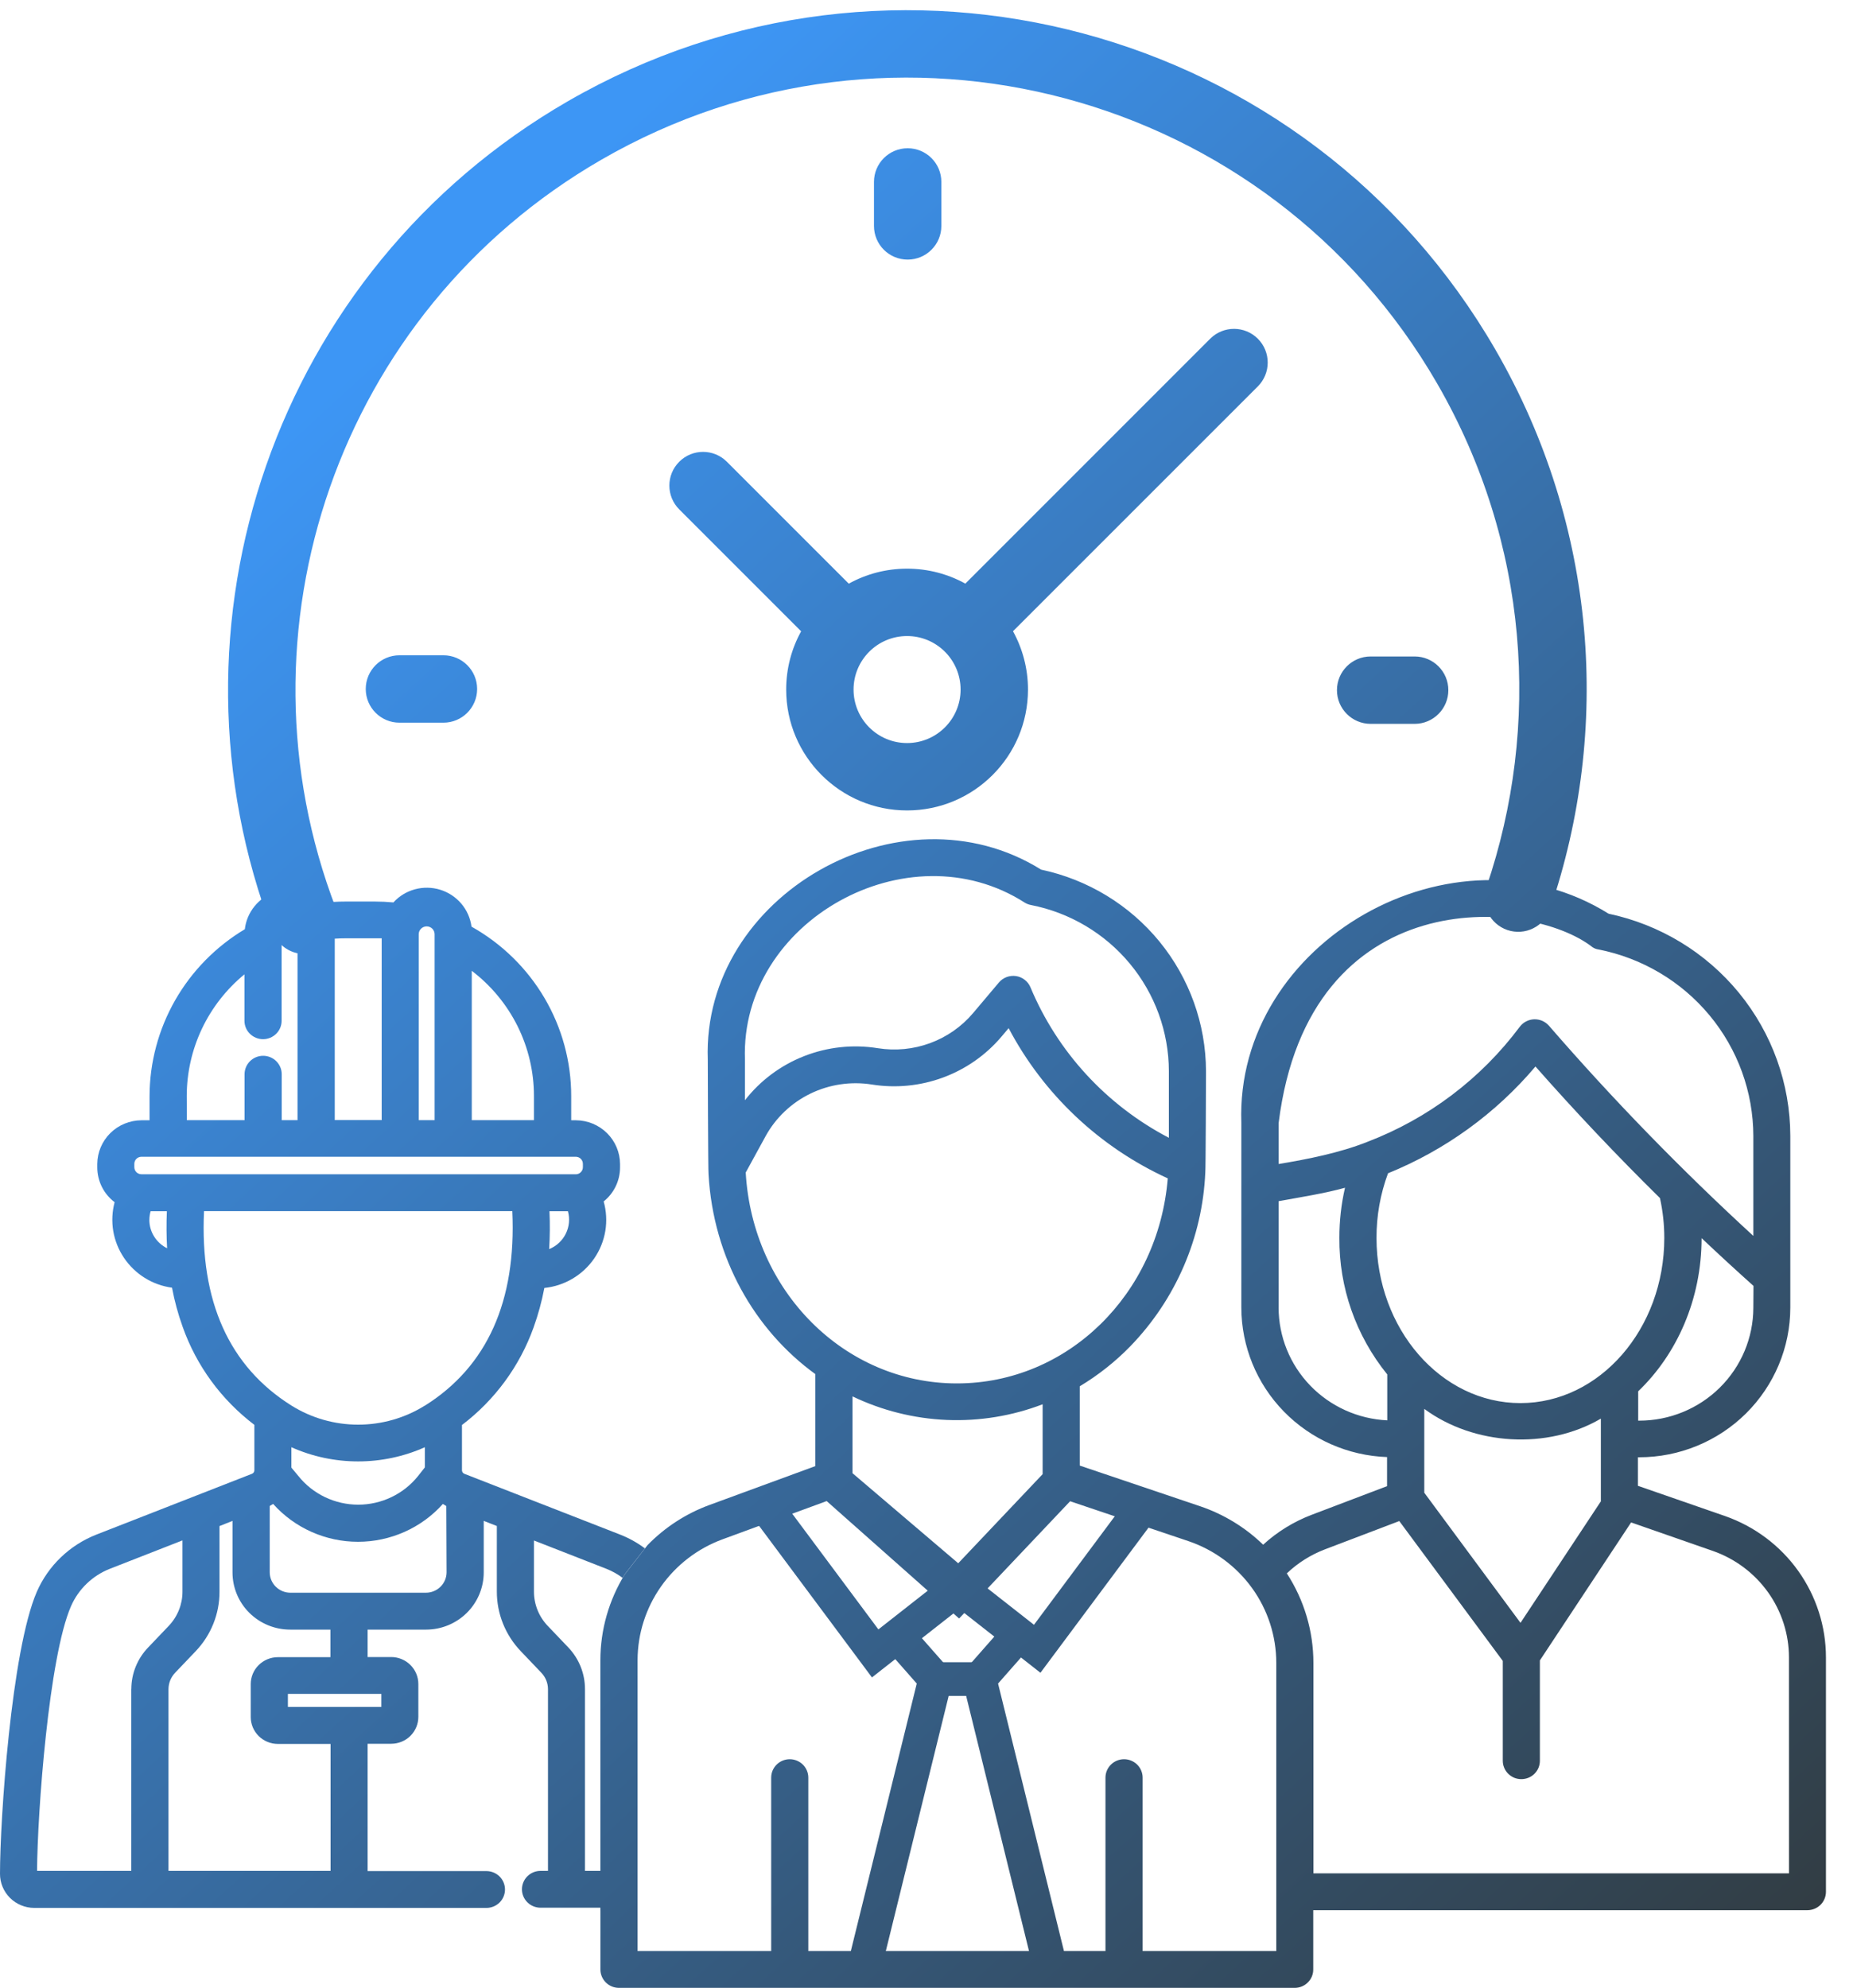 <svg width="55" height="59" viewBox="0 0 55 59" fill="none" xmlns="http://www.w3.org/2000/svg">
<path d="M17.821 56.695V58.454C17.821 58.526 17.835 58.597 17.863 58.663C17.891 58.729 17.931 58.79 17.982 58.84C18.034 58.891 18.094 58.931 18.161 58.959C18.228 58.986 18.3 59 18.372 59H38.428C38.501 59 38.572 58.986 38.639 58.959C38.706 58.931 38.767 58.891 38.818 58.84C38.869 58.79 38.91 58.729 38.938 58.663C38.965 58.597 38.98 58.526 38.979 58.454V56.695H53.646C53.792 56.695 53.932 56.637 54.036 56.535C54.139 56.432 54.197 56.293 54.197 56.148V49.193C54.197 48.272 53.909 47.375 53.373 46.623C52.837 45.872 52.079 45.304 51.203 44.997L48.615 44.099V43.252H48.654C49.843 43.252 50.983 42.783 51.824 41.951C52.664 41.118 53.138 39.989 53.139 38.811V33.712C53.136 32.167 52.599 30.671 51.618 29.471C50.637 28.271 49.27 27.441 47.746 27.119C43.161 24.253 36.655 27.947 36.845 33.323V38.809C36.847 39.959 37.298 41.064 38.105 41.892C38.911 42.719 40.01 43.205 41.17 43.246V44.109L38.926 44.962C38.396 45.165 37.909 45.465 37.492 45.847C36.963 45.334 36.324 44.943 35.623 44.706L32.049 43.499V41.145C32.598 40.815 33.102 40.417 33.548 39.959C34.9 38.565 35.691 36.729 35.775 34.797C35.788 34.75 35.796 31.794 35.796 31.794C35.792 30.393 35.305 29.035 34.415 27.946C33.525 26.858 32.285 26.104 30.903 25.811C26.739 23.214 20.837 26.568 21.008 31.445C21.008 31.445 21.017 34.811 21.031 34.86C21.172 37.332 22.394 39.473 24.201 40.784V43.514L21.057 44.668C20.362 44.923 19.734 45.331 19.219 45.86L18.546 46.725C18.072 47.492 17.821 48.374 17.82 49.273V56.699L17.821 56.695ZM45.128 41.644C42.773 41.644 40.857 39.447 40.857 36.743C40.855 36.088 40.97 35.438 41.199 34.823C42.895 34.135 44.398 33.047 45.575 31.654C46.76 32.998 47.992 34.3 49.27 35.559C49.356 35.948 49.399 36.345 49.399 36.743C49.399 39.441 47.483 41.644 45.128 41.644ZM47.522 44.551L45.131 48.166L42.275 44.304V41.816C43.749 42.902 45.926 43.035 47.516 42.105V44.487C47.515 44.507 47.515 44.526 47.516 44.546L47.522 44.551ZM52.042 38.816C52.04 39.704 51.683 40.555 51.049 41.183C50.415 41.811 49.556 42.164 48.659 42.165H48.624V41.294C49.773 40.195 50.505 38.565 50.506 36.748C51.013 37.227 51.526 37.7 52.046 38.165L52.042 38.816ZM37.952 33.33C38.85 26.128 45.41 26.652 47.267 28.112C47.32 28.148 47.38 28.171 47.444 28.18C48.738 28.434 49.903 29.125 50.741 30.134C51.579 31.143 52.039 32.409 52.042 33.717V36.682C49.901 34.718 47.874 32.634 45.973 30.441C45.918 30.38 45.851 30.331 45.775 30.298C45.7 30.266 45.617 30.25 45.535 30.253C45.453 30.256 45.372 30.277 45.299 30.315C45.225 30.353 45.162 30.406 45.112 30.471C43.961 32.015 42.391 33.201 40.584 33.891C39.767 34.216 38.827 34.403 37.952 34.548V33.325V33.33ZM37.952 38.816V35.651C38.54 35.544 39.356 35.414 39.922 35.252C39.81 35.739 39.754 36.238 39.755 36.738C39.743 38.212 40.245 39.644 41.176 40.793V42.156C40.308 42.115 39.489 41.745 38.889 41.123C38.288 40.5 37.953 39.672 37.951 38.811L37.952 38.816ZM30.419 26.792C30.474 26.825 30.534 26.848 30.596 26.86C31.749 27.085 32.787 27.7 33.534 28.599C34.281 29.498 34.691 30.625 34.694 31.79V33.77C32.839 32.801 31.385 31.219 30.584 29.299C30.547 29.212 30.489 29.137 30.414 29.08C30.34 29.022 30.251 28.984 30.158 28.97C30.065 28.956 29.969 28.966 29.881 28.998C29.792 29.031 29.713 29.086 29.652 29.157L28.88 30.072C28.54 30.472 28.102 30.778 27.607 30.96C27.113 31.142 26.579 31.194 26.058 31.111C25.321 30.992 24.565 31.073 23.87 31.345C23.176 31.616 22.568 32.069 22.111 32.655V31.441C21.969 27.346 26.949 24.564 30.419 26.792ZM22.134 34.801L22.723 33.724C23.024 33.175 23.49 32.733 24.056 32.458C24.621 32.184 25.259 32.09 25.881 32.189C26.59 32.302 27.316 32.23 27.989 31.982C28.662 31.734 29.259 31.317 29.721 30.773L29.938 30.516C30.973 32.478 32.633 34.046 34.661 34.974C34.38 38.414 31.692 41.06 28.402 41.06C25.065 41.06 22.338 38.322 22.134 34.801ZM30.947 41.679V43.753L28.442 46.398L25.304 43.725V41.445C26.178 41.865 27.13 42.103 28.101 42.144C29.072 42.184 30.041 42.026 30.947 41.679ZM37.882 57.907H33.915V52.76C33.915 52.615 33.857 52.477 33.754 52.374C33.65 52.272 33.51 52.214 33.364 52.214C33.218 52.214 33.077 52.272 32.974 52.374C32.871 52.477 32.812 52.615 32.812 52.76V57.907H23.992V52.76C23.992 52.615 23.934 52.477 23.831 52.374C23.727 52.272 23.587 52.214 23.441 52.214C23.295 52.214 23.154 52.272 23.051 52.374C22.948 52.477 22.89 52.615 22.89 52.76V57.907H18.924V49.269C18.927 48.489 19.169 47.729 19.619 47.089C20.069 46.449 20.706 45.96 21.443 45.688L24.537 44.552L28.468 48.037L31.763 44.557L35.269 45.739C36.031 45.996 36.692 46.483 37.161 47.131C37.63 47.779 37.882 48.557 37.882 49.354V57.907ZM53.1 55.602H38.984V49.355C38.984 48.413 38.71 47.49 38.195 46.698C38.52 46.388 38.905 46.146 39.326 45.985L41.533 45.145L44.605 49.296V52.259C44.605 52.331 44.619 52.402 44.647 52.468C44.674 52.534 44.715 52.594 44.766 52.645C44.817 52.696 44.878 52.736 44.944 52.764C45.011 52.791 45.083 52.805 45.155 52.805C45.228 52.805 45.299 52.791 45.366 52.764C45.433 52.737 45.494 52.697 45.545 52.646C45.596 52.595 45.637 52.535 45.665 52.469C45.692 52.403 45.706 52.332 45.706 52.26V49.281L48.414 45.186L50.841 46.032C51.501 46.263 52.072 46.691 52.477 47.257C52.881 47.822 53.098 48.498 53.099 49.191L53.1 55.602Z" fill="url(#paint0_linear_0_1825)"/>
<path d="M17.821 55.602V55.528H17.363V50.134C17.364 49.672 17.185 49.227 16.864 48.892L16.259 48.258C15.995 47.983 15.848 47.617 15.849 47.238V45.722L18 46.563C18.172 46.631 18.334 46.721 18.481 46.832C18.503 46.795 18.525 46.758 18.547 46.721L19.142 45.956C18.916 45.787 18.667 45.649 18.404 45.546L13.782 43.742C13.762 43.734 13.745 43.72 13.732 43.702C13.72 43.684 13.713 43.663 13.712 43.642V42.294C14.689 41.553 15.427 40.546 15.838 39.397C15.975 39.016 16.082 38.625 16.157 38.227C16.454 38.196 16.74 38.102 16.996 37.95C17.252 37.798 17.471 37.593 17.639 37.348C17.807 37.104 17.918 36.826 17.967 36.534C18.015 36.243 17.998 35.944 17.918 35.659C18.07 35.537 18.192 35.383 18.276 35.209C18.36 35.034 18.404 34.842 18.404 34.648V34.549C18.402 34.205 18.264 33.875 18.018 33.632C17.773 33.389 17.441 33.252 17.094 33.25H16.954V32.529C16.954 31.506 16.68 30.502 16.16 29.619C15.64 28.736 14.893 28.006 13.995 27.503C13.962 27.252 13.857 27.015 13.693 26.821C13.528 26.627 13.312 26.484 13.068 26.408C12.824 26.332 12.563 26.328 12.317 26.394C12.07 26.461 11.848 26.596 11.677 26.784C11.494 26.767 11.31 26.758 11.126 26.758H10.262C10.023 26.758 9.785 26.772 9.548 26.801C9.371 26.622 9.147 26.497 8.901 26.44C8.656 26.383 8.399 26.395 8.16 26.477C7.922 26.558 7.711 26.705 7.553 26.9C7.395 27.095 7.296 27.33 7.267 27.579C6.407 28.094 5.695 28.819 5.199 29.686C4.704 30.553 4.442 31.532 4.439 32.528V33.25H4.198C3.851 33.252 3.518 33.389 3.273 33.632C3.028 33.875 2.889 34.205 2.887 34.549V34.648C2.887 34.848 2.934 35.045 3.023 35.225C3.112 35.404 3.242 35.56 3.402 35.681C3.328 35.96 3.314 36.251 3.361 36.535C3.409 36.819 3.517 37.09 3.678 37.33C3.839 37.57 4.049 37.773 4.295 37.927C4.541 38.08 4.818 38.18 5.106 38.219C5.18 38.614 5.285 39.001 5.421 39.379C5.829 40.534 6.569 41.545 7.55 42.29V43.642C7.549 43.663 7.542 43.684 7.53 43.702C7.517 43.72 7.5 43.734 7.48 43.742L2.858 45.548C2.066 45.86 1.431 46.47 1.092 47.246C0.336 48.995 2.02136e-06 54.006 2.02136e-06 55.615C-0.001 55.882 0.106 56.139 0.296 56.329C0.486 56.518 0.744 56.626 1.014 56.627H14.438C14.584 56.627 14.724 56.569 14.828 56.467C14.931 56.364 14.989 56.225 14.989 56.081C14.989 55.936 14.931 55.797 14.828 55.694C14.724 55.592 14.584 55.534 14.438 55.534H10.911V51.755H11.611C11.825 51.755 12.03 51.671 12.181 51.522C12.332 51.372 12.417 51.168 12.417 50.956V49.981C12.417 49.769 12.332 49.565 12.181 49.416C12.03 49.266 11.825 49.181 11.611 49.181H10.911V48.367H12.645C13.1 48.367 13.535 48.188 13.857 47.869C14.178 47.551 14.358 47.119 14.358 46.669V45.14L14.747 45.292V47.238C14.746 47.897 15.001 48.531 15.459 49.009L16.064 49.643C16.192 49.775 16.265 49.951 16.265 50.134V55.528H16.043C15.897 55.528 15.757 55.586 15.654 55.688C15.55 55.791 15.492 55.93 15.492 56.075C15.492 56.219 15.55 56.358 15.654 56.461C15.757 56.563 15.897 56.621 16.043 56.621H17.826L17.821 55.602ZM16.3 37.074C16.323 36.699 16.326 36.324 16.309 35.949H16.857C16.919 36.171 16.896 36.409 16.794 36.616C16.691 36.823 16.516 36.986 16.3 37.074ZM14.003 28.814C14.577 29.251 15.042 29.813 15.362 30.456C15.682 31.1 15.848 31.808 15.848 32.525V33.247H14.003V28.814ZM12.428 27.729C12.428 27.667 12.453 27.607 12.498 27.563C12.542 27.52 12.602 27.495 12.664 27.495C12.727 27.495 12.787 27.52 12.831 27.563C12.875 27.607 12.9 27.667 12.9 27.729V33.247H12.428V27.729ZM9.936 27.86C10.045 27.853 10.154 27.849 10.263 27.849H11.127C11.194 27.849 11.259 27.849 11.329 27.849V33.243H9.936V27.86ZM5.543 32.525C5.544 31.836 5.698 31.156 5.994 30.532C6.29 29.909 6.721 29.358 7.256 28.918V30.297C7.256 30.442 7.314 30.581 7.418 30.683C7.521 30.785 7.661 30.843 7.808 30.843C7.954 30.843 8.094 30.785 8.197 30.683C8.301 30.581 8.359 30.442 8.359 30.297V27.729C8.359 27.667 8.384 27.607 8.428 27.563C8.472 27.52 8.532 27.495 8.595 27.495C8.657 27.495 8.717 27.52 8.761 27.563C8.806 27.607 8.831 27.667 8.831 27.729V33.247H8.362V31.883C8.362 31.738 8.304 31.599 8.2 31.496C8.097 31.394 7.957 31.336 7.811 31.336C7.664 31.336 7.524 31.394 7.421 31.496C7.317 31.599 7.259 31.738 7.259 31.883V33.247H5.546L5.543 32.525ZM4.434 36.202C4.434 36.116 4.447 36.031 4.471 35.949H4.953C4.937 36.322 4.94 36.69 4.96 37.048C4.801 36.97 4.668 36.849 4.575 36.7C4.481 36.55 4.432 36.377 4.433 36.202H4.434ZM4.199 34.852C4.143 34.852 4.089 34.83 4.049 34.791C4.01 34.751 3.987 34.698 3.987 34.642V34.543C3.987 34.487 4.009 34.434 4.049 34.394C4.089 34.355 4.142 34.333 4.199 34.333H17.09C17.146 34.333 17.2 34.355 17.239 34.394C17.279 34.434 17.301 34.487 17.301 34.543V34.642C17.301 34.698 17.279 34.752 17.239 34.791C17.2 34.831 17.146 34.853 17.09 34.853L4.199 34.852ZM3.896 50.126V55.528H1.1C1.111 53.778 1.451 49.178 2.107 47.673C2.329 47.165 2.744 46.765 3.263 46.561L5.416 45.719V47.238C5.417 47.617 5.27 47.982 5.007 48.258L4.402 48.892C4.078 49.226 3.898 49.671 3.898 50.134L3.896 50.126ZM9.812 55.528H5.001V50.134C5.002 49.951 5.074 49.775 5.202 49.643L5.807 49.009C6.264 48.531 6.518 47.896 6.515 47.238C6.515 45.954 6.515 45.475 6.515 45.294L6.901 45.14V46.669C6.901 47.12 7.081 47.552 7.402 47.87C7.724 48.189 8.159 48.367 8.614 48.367H9.807V49.185H8.248C8.034 49.185 7.829 49.27 7.678 49.42C7.527 49.569 7.442 49.773 7.442 49.985V50.96C7.442 51.172 7.527 51.376 7.678 51.526C7.829 51.675 8.034 51.76 8.248 51.76H9.812V55.528ZM11.318 50.275V50.661H8.545V50.275H11.318ZM13.255 46.666C13.255 46.826 13.19 46.981 13.075 47.094C12.96 47.208 12.804 47.272 12.642 47.272H8.619C8.457 47.272 8.301 47.208 8.186 47.094C8.071 46.981 8.006 46.826 8.006 46.666V44.698C8.041 44.679 8.074 44.659 8.107 44.637C8.423 44.99 8.811 45.273 9.245 45.466C9.679 45.66 10.15 45.76 10.626 45.76C11.103 45.76 11.573 45.66 12.008 45.466C12.442 45.273 12.83 44.99 13.146 44.637C13.178 44.659 13.212 44.68 13.247 44.7L13.255 46.666ZM8.649 43.559V42.954C9.272 43.232 9.947 43.375 10.63 43.375C11.312 43.375 11.987 43.232 12.61 42.954V43.553L12.408 43.809C12.196 44.074 11.926 44.288 11.618 44.435C11.311 44.582 10.974 44.659 10.633 44.659C10.291 44.659 9.954 44.582 9.646 44.435C9.339 44.288 9.069 44.074 8.857 43.809L8.649 43.559ZM12.612 41.717C12.019 42.088 11.332 42.284 10.631 42.284C9.93 42.284 9.243 42.088 8.65 41.717C6.804 40.558 5.929 38.621 6.056 35.947H15.206C15.33 38.619 14.459 40.56 12.612 41.719V41.717Z" fill="url(#paint1_linear_0_1825)"/>
<path fill-rule="evenodd" clip-rule="evenodd" d="M34.316 45.037L30.882 49.648L28.054 47.43L28.68 46.647L30.69 48.224L33.505 44.444L34.316 45.037Z" fill="url(#paint2_linear_0_1825)"/>
<path fill-rule="evenodd" clip-rule="evenodd" d="M26.072 48.361L23.258 44.582L22.447 45.175L25.881 49.786L28.708 47.567L28.082 46.784L26.072 48.361Z" fill="url(#paint3_linear_0_1825)"/>
<path fill-rule="evenodd" clip-rule="evenodd" d="M27.211 49.968L26.258 48.885L27.017 48.228L28.314 49.702L26.136 58.543L25.156 58.306L27.211 49.968Z" fill="url(#paint4_linear_0_1825)"/>
<path fill-rule="evenodd" clip-rule="evenodd" d="M29.817 48.228L30.577 48.885L29.624 49.968L31.678 58.306L30.699 58.543L28.521 49.702L29.817 48.228Z" fill="url(#paint5_linear_0_1825)"/>
<path fill-rule="evenodd" clip-rule="evenodd" d="M29.073 50.334H27.762V49.335H29.073V50.334Z" fill="url(#paint6_linear_0_1825)"/>
<path fill-rule="evenodd" clip-rule="evenodd" d="M42.659 11.386C37.644 2.7 26.538 -0.276 17.852 4.739C10.01 9.267 6.822 18.762 9.969 26.956C10.167 27.472 9.91 28.05 9.394 28.248C8.879 28.446 8.3 28.189 8.102 27.673C4.607 18.575 8.145 8.034 16.852 3.007C26.494 -2.56 38.824 0.744 44.391 10.386C47.418 15.629 47.822 21.668 46.011 26.979C45.832 27.502 45.264 27.781 44.741 27.603C44.219 27.425 43.939 26.856 44.118 26.334C45.75 21.546 45.385 16.109 42.659 11.386ZM26.941 4.4C27.493 4.4 27.941 4.847 27.941 5.4V6.705C27.941 7.258 27.493 7.705 26.941 7.705C26.388 7.705 25.941 7.258 25.941 6.705V5.4C25.941 4.847 26.388 4.4 26.941 4.4ZM37.335 10.054C37.725 10.444 37.725 11.077 37.335 11.468L30.067 18.735C30.35 19.249 30.512 19.839 30.512 20.466C30.512 22.448 28.905 24.054 26.923 24.054C24.942 24.054 23.335 22.448 23.335 20.466C23.335 19.839 23.496 19.25 23.779 18.737L20.161 15.119C19.77 14.728 19.77 14.095 20.161 13.705C20.551 13.314 21.184 13.314 21.575 13.705L25.193 17.323C25.706 17.039 26.296 16.878 26.923 16.878C27.55 16.878 28.14 17.039 28.653 17.322L35.92 10.054C36.311 9.663 36.944 9.663 37.335 10.054ZM28.022 19.319C27.736 19.046 27.35 18.878 26.923 18.878C26.046 18.878 25.335 19.589 25.335 20.466C25.335 21.343 26.046 22.054 26.923 22.054C27.8 22.054 28.512 21.343 28.512 20.466C28.512 20.04 28.343 19.652 28.07 19.367C28.061 19.359 28.053 19.351 28.045 19.343C28.037 19.335 28.029 19.327 28.022 19.319ZM10.856 20.449C10.856 19.897 11.304 19.449 11.856 19.449H13.162C13.714 19.449 14.162 19.897 14.162 20.449C14.162 21.001 13.714 21.449 13.162 21.449H11.856C11.304 21.449 10.856 21.001 10.856 20.449ZM39.683 20.484C39.683 19.931 40.131 19.484 40.683 19.484H41.989C42.541 19.484 42.989 19.931 42.989 20.484C42.989 21.036 42.541 21.484 41.989 21.484H40.683C40.131 21.484 39.683 21.036 39.683 20.484Z" fill="url(#paint7_linear_0_1825)"/>
<defs>
<linearGradient id="paint0_linear_0_1825" x1="55.275" y1="59.095" x2="10.859" y2="10.6" gradientUnits="userSpaceOnUse">
<stop stop-color="#31393C"/>
<stop offset="1" stop-color="#3D96F5"/>
</linearGradient>
<linearGradient id="paint1_linear_0_1825" x1="55.275" y1="59.095" x2="10.859" y2="10.6" gradientUnits="userSpaceOnUse">
<stop stop-color="#31393C"/>
<stop offset="1" stop-color="#3D96F5"/>
</linearGradient>
<linearGradient id="paint2_linear_0_1825" x1="55.275" y1="59.095" x2="10.859" y2="10.6" gradientUnits="userSpaceOnUse">
<stop stop-color="#31393C"/>
<stop offset="1" stop-color="#3D96F5"/>
</linearGradient>
<linearGradient id="paint3_linear_0_1825" x1="55.275" y1="59.095" x2="10.859" y2="10.6" gradientUnits="userSpaceOnUse">
<stop stop-color="#31393C"/>
<stop offset="1" stop-color="#3D96F5"/>
</linearGradient>
<linearGradient id="paint4_linear_0_1825" x1="55.275" y1="59.095" x2="10.859" y2="10.6" gradientUnits="userSpaceOnUse">
<stop stop-color="#31393C"/>
<stop offset="1" stop-color="#3D96F5"/>
</linearGradient>
<linearGradient id="paint5_linear_0_1825" x1="55.275" y1="59.095" x2="10.859" y2="10.6" gradientUnits="userSpaceOnUse">
<stop stop-color="#31393C"/>
<stop offset="1" stop-color="#3D96F5"/>
</linearGradient>
<linearGradient id="paint6_linear_0_1825" x1="55.275" y1="59.095" x2="10.859" y2="10.6" gradientUnits="userSpaceOnUse">
<stop stop-color="#31393C"/>
<stop offset="1" stop-color="#3D96F5"/>
</linearGradient>
<linearGradient id="paint7_linear_0_1825" x1="55.275" y1="59.095" x2="10.859" y2="10.6" gradientUnits="userSpaceOnUse">
<stop stop-color="#31393C"/>
<stop offset="1" stop-color="#3D96F5"/>
</linearGradient>
</defs>
</svg>
